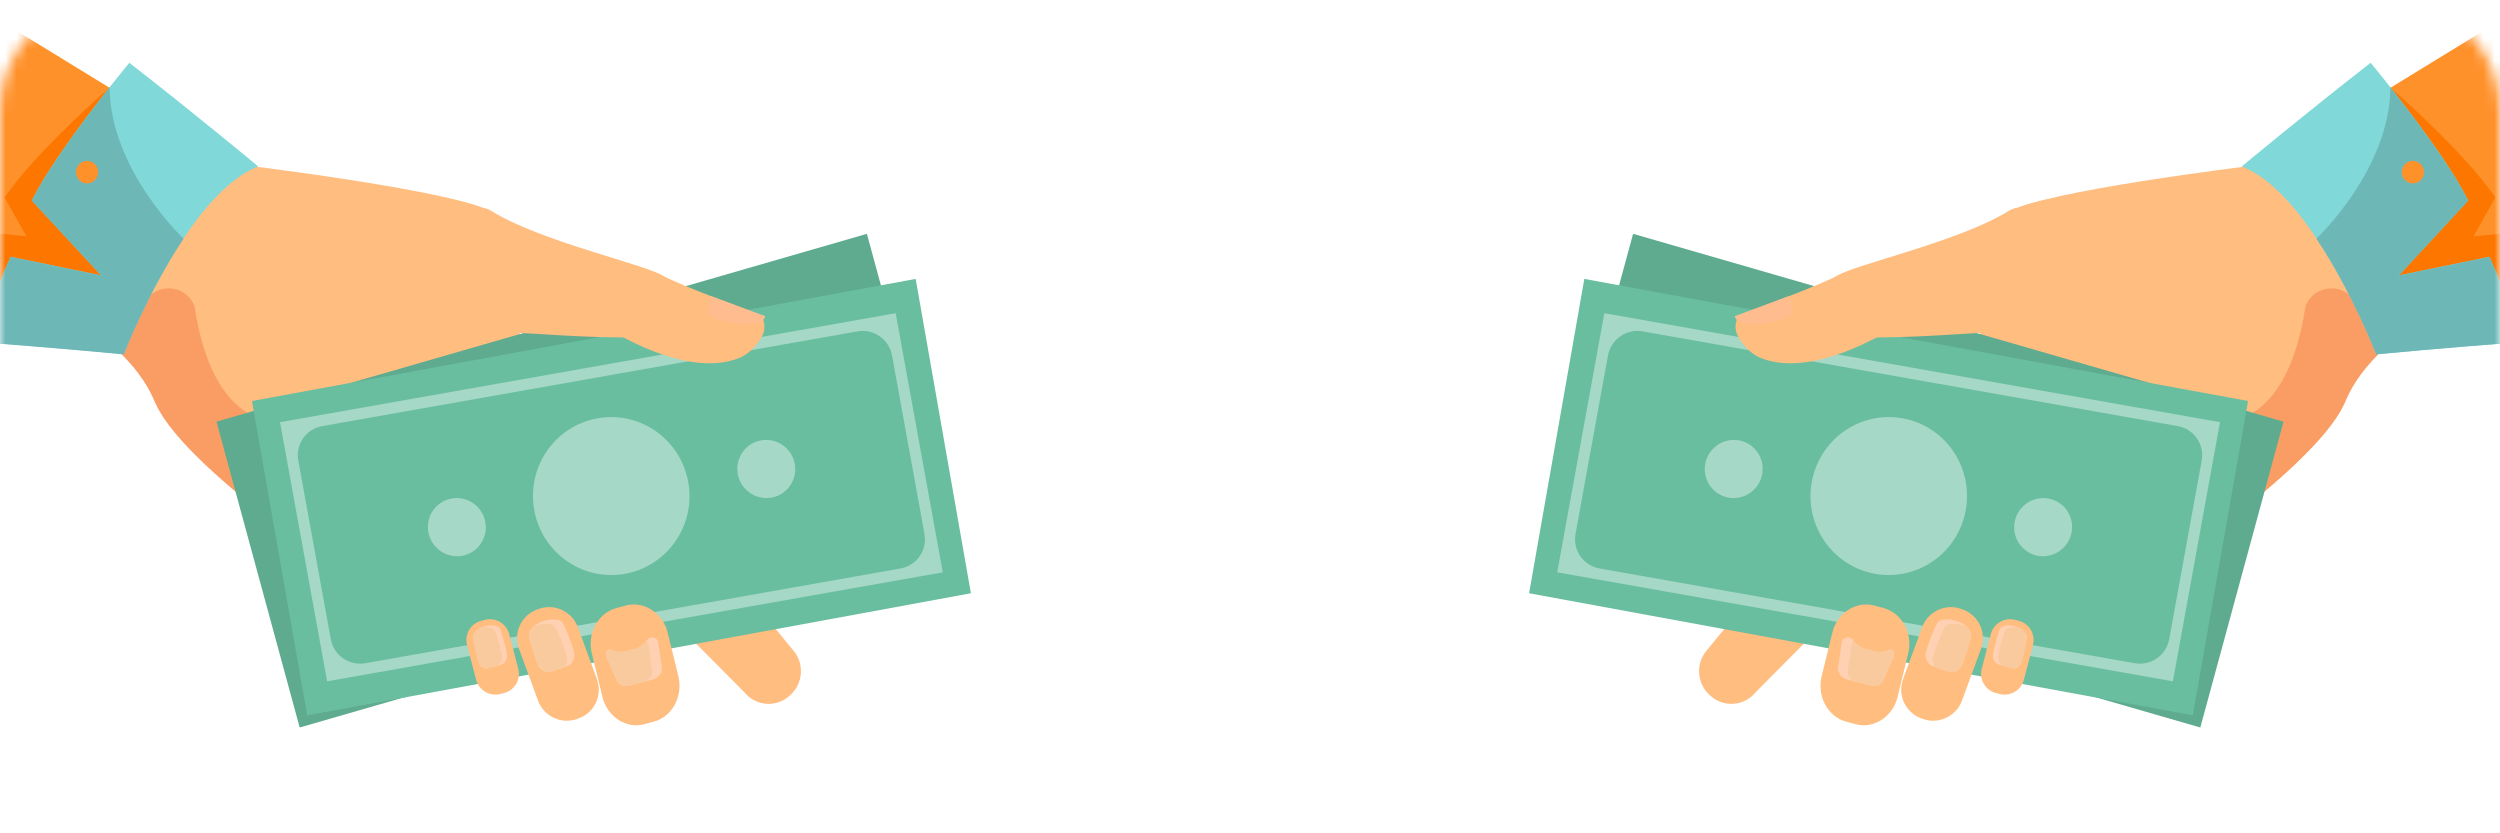 <svg width="228" height="76" viewBox="0 0 228 76" fill="none" xmlns="http://www.w3.org/2000/svg">
<mask id="mask0" mask-type="alpha" maskUnits="userSpaceOnUse" x="0" y="0" width="96" height="76">
<rect width="96" height="76" rx="10" fill="#E1F2EC"/>
</mask>
<g mask="url(#mask0)">
<path d="M67.912 63.163L62.841 58.051L57.864 53.034C57.622 52.739 57.574 52.442 57.658 52.146C57.922 51.214 59.486 50.291 60.402 49.515L60.494 49.436C61.7 48.413 63.507 48.574 64.509 49.792L70.585 57.175L70.586 57.175L72.388 59.364C73.391 60.584 73.226 62.418 72.021 63.44L71.929 63.519C70.722 64.542 68.915 64.382 67.912 63.163Z" fill="#FFBD80"/>
<path d="M69.732 30.378C69.668 31.026 68.94 32.069 67.641 32.221C61.081 32.995 57.012 30.888 56.821 30.89C51.836 30.901 48.32 29.051 47.245 30.001C47.205 30.035 47.216 30.111 47.272 30.218C48.236 32.144 63.277 44.97 63.488 46.389C63.71 47.888 35.299 54.863 35.299 54.863C35.299 54.863 31.125 52.203 26.456 48.714C24.087 46.947 21.593 44.966 19.45 43.01C17.288 41.042 15.483 39.095 14.523 37.42C14.521 37.417 14.519 37.413 14.517 37.409C14.372 37.159 14.248 36.914 14.145 36.674C14.128 36.637 14.113 36.602 14.101 36.571C13.354 34.762 12.071 33.167 10.61 31.807C6.825 28.287 1.841 26.345 1.841 26.345L22.743 15.127C22.743 15.127 41.853 17.455 44.9 19.346C49.342 22.104 58.666 24.14 60.456 25.209C61.785 26.001 68.796 28.579 69.307 28.809C69.526 28.912 69.815 29.568 69.732 30.378Z" fill="#FFBD80"/>
<path d="M16.329 11.898C16.329 11.898 16.324 11.941 16.312 12.022L16.312 12.023C16.222 12.659 15.771 15.642 14.781 19.044L14.781 19.045C14.744 19.17 14.707 19.298 14.669 19.424C14.669 19.424 14.669 19.424 14.669 19.425C14.652 19.481 14.634 19.538 14.617 19.595L14.617 19.596C13.386 23.634 11.398 28.105 8.365 29.902L8.364 29.902C8.191 30.005 8.013 30.099 7.832 30.185C7.413 30.381 6.973 30.528 6.516 30.614C6.178 30.681 5.83 30.714 5.471 30.713C5.471 30.713 2.824 30.382 -1.138 29.882C-1.354 29.855 -1.575 29.826 -1.8 29.796C-8.961 28.889 -19.905 27.483 -27.537 26.426C-27.537 26.239 -27.532 26.055 -27.521 25.872C-26.72 12.109 -17.806 3.237 -6.089 -1.848C0.092 1.933 5.88 5.483 10.029 8.028C10.03 8.028 10.031 8.028 10.032 8.029C10.036 8.032 10.039 8.033 10.042 8.035C10.306 8.198 10.566 8.357 10.816 8.51L10.832 8.52C14.225 10.606 16.329 11.898 16.329 11.898Z" fill="#FF912B"/>
<path d="M17.718 27.873C17.727 27.892 17.739 27.909 17.743 27.928C19.623 40.514 26.839 38.458 26.839 38.458L26.5 48.799C24.126 47.027 21.626 45.042 19.477 43.081C17.311 41.108 15.501 39.156 14.538 37.477C14.536 37.473 14.535 37.47 14.533 37.465C14.365 37.153 14.24 36.904 14.16 36.729C14.143 36.691 14.128 36.657 14.116 36.625C13.367 34.811 12.081 33.212 10.616 31.849C11.392 30.523 12.297 29.016 13.192 27.539C14.281 25.745 16.924 25.932 17.718 27.873Z" fill="#FA9D65"/>
<path d="M9.995 7.98C9.995 7.98 3.225 13.869 0.425 18.013L2.411 21.553L-1.004 21.218C-1.004 21.218 -2.787 27.622 -1.856 29.788L7.458 30.703L18.315 13.29L9.995 7.98Z" fill="#FC7600"/>
<path d="M-1.261 31.233C-1.52 28.662 0.971 23.421 0.971 23.421L9.224 25.115L2.907 18.296C4.363 15.285 7.837 10.692 9.985 7.971C11.056 6.617 11.796 5.727 11.796 5.727C17.885 10.461 23.55 15.179 23.55 15.179C21.046 16.154 18.691 18.814 16.727 21.755C13.463 26.642 11.277 32.305 11.277 32.305C6.32 31.817 -1.261 31.233 -1.261 31.233Z" fill="#80D8D8"/>
<path d="M-1.26 31.251C-1.519 28.679 0.974 23.434 0.974 23.434L9.233 25.13L2.911 18.307C4.369 15.294 7.846 10.699 9.996 7.977C10.056 15.499 16.743 21.767 16.743 21.767C13.476 26.656 11.288 32.322 11.288 32.322C6.327 31.834 -1.26 31.251 -1.26 31.251Z" fill="#6EB7B7"/>
<path d="M8.053 14.68C8.609 14.74 9.009 15.245 8.948 15.809C8.887 16.372 8.387 16.781 7.832 16.721C7.277 16.661 6.876 16.156 6.937 15.592C6.998 15.028 7.498 14.619 8.053 14.68Z" fill="#FF912B"/>
<path d="M79.061 21.325L19.742 38.455L27.331 66.348L86.65 49.218L79.061 21.325Z" fill="#5EAB90"/>
<path d="M83.509 25.436L22.977 36.572L28.015 65.241L88.547 54.105L83.509 25.436Z" fill="#69BEA0"/>
<path d="M85.522 49.66L82.951 35.528L82.951 35.523L81.686 28.564L81.02 28.681L69.614 30.701L69.613 30.701L69.483 30.725L60.939 32.236L59.845 32.43L59.844 32.43L50.683 34.052L26.6 38.315L26.596 38.316L26.58 38.319L26.171 38.391L26.158 38.392L26.149 38.394L25.536 38.502L26.451 43.536L27.521 49.422L29.834 62.136L42.995 59.806L43.581 59.702L45.764 59.315L46.249 59.229L46.89 59.116L47.475 59.012L48.591 58.815L51.314 58.332L52.087 58.197L53.158 58.007L54.093 57.841L59.559 56.873L59.56 56.873L60.67 56.676L61.545 56.522L69.113 55.183L75.912 53.979L78.397 53.539L85.983 52.197L85.522 49.66ZM82.135 51.843L69.832 54.021L69.829 54.021L68.36 54.281L68.359 54.281L60.663 55.644L59.949 55.771L54.519 56.732L52.801 57.036L51.698 57.231L50.909 57.372L48.34 57.826L47.278 58.014L46.632 58.129L46.019 58.237L45.527 58.323L43.353 58.709L42.736 58.819L33.317 60.486C31.845 60.747 30.435 59.762 30.166 58.286L28.71 50.279L27.205 42.006C26.936 40.53 27.911 39.122 29.383 38.861L51.613 34.927L62.021 33.084L64.984 32.559L64.987 32.559L68.714 31.9L68.835 31.878L68.836 31.878L78.201 30.22C79.672 29.959 81.083 30.944 81.352 32.42L84.313 48.7C84.395 49.158 84.359 49.609 84.227 50.021C83.929 50.937 83.151 51.662 82.135 51.843Z" fill="#A5D8C6"/>
<path d="M56.882 52.351C52.99 52.981 49.326 50.308 48.698 46.38C48.07 42.452 50.715 38.758 54.607 38.129C58.499 37.499 62.163 40.172 62.791 44.1C63.419 48.028 60.773 51.722 56.882 52.351Z" fill="#A5D8C6"/>
<path d="M42.093 50.696C40.653 50.925 39.295 49.937 39.059 48.49C38.824 47.043 39.8 45.684 41.239 45.456C42.679 45.227 44.037 46.214 44.272 47.661C44.508 49.109 43.532 50.467 42.093 50.696Z" fill="#A5D8C6"/>
<path d="M70.311 45.392C68.871 45.621 67.514 44.633 67.278 43.186C67.043 41.739 68.018 40.381 69.458 40.152C70.897 39.923 72.255 40.911 72.491 42.358C72.726 43.805 71.751 45.163 70.311 45.392Z" fill="#A5D8C6"/>
<path d="M49.066 63.894L48.842 63.281L47.33 59.163C47.294 59.067 47.264 58.969 47.241 58.871C46.902 57.51 47.637 56.08 48.976 55.592L49.133 55.534C50.568 55.012 52.174 55.764 52.704 57.206L54.113 61.045L54.216 61.324L54.44 61.937C54.97 63.379 54.229 64.986 52.794 65.508L52.637 65.566C51.203 66.088 49.596 65.336 49.066 63.894Z" fill="#FFBD80"/>
<path d="M49.028 60.561C48.776 59.874 48.331 58.632 48.242 57.969C48.217 57.782 48.322 57.439 48.676 57.123C48.887 56.933 49.189 56.754 49.605 56.623C49.8 56.561 49.995 56.511 50.196 56.493C50.431 56.47 50.665 56.481 50.898 56.525C51.106 56.566 51.296 56.713 51.394 56.923C51.395 56.924 51.395 56.926 51.396 56.926C51.724 57.633 52.122 58.587 52.342 59.42C52.495 59.997 52.236 60.574 51.734 60.748L51.5 60.83L50.298 61.251C49.798 61.425 49.232 61.121 49.028 60.561Z" fill="#FFD0B1"/>
<path d="M49.028 60.566C48.776 59.879 48.331 58.636 48.242 57.973C48.217 57.786 48.322 57.442 48.676 57.126C48.756 57.093 48.841 57.063 48.931 57.034C49.126 56.972 49.322 56.922 49.523 56.904C49.758 56.881 49.992 56.892 50.225 56.936C50.434 56.977 50.623 57.123 50.722 57.334C50.723 57.335 50.723 57.337 50.724 57.337C51.052 58.045 51.451 58.999 51.67 59.833C51.768 60.203 51.697 60.572 51.502 60.835L50.3 61.256C49.799 61.43 49.233 61.126 49.028 60.566Z" fill="#F9CA9E"/>
<path d="M43.42 61.99L42.595 58.819C42.343 57.856 42.923 56.866 43.882 56.62L44.239 56.529C45.199 56.282 46.19 56.869 46.44 57.833L47.266 61.003C47.517 61.967 46.938 62.957 45.978 63.203L45.621 63.294C44.661 63.54 43.672 62.953 43.42 61.99Z" fill="#FFBD80"/>
<path d="M43.603 60.281C43.455 59.699 43.192 58.647 43.167 58.097C43.158 57.897 43.33 57.499 43.856 57.247C43.984 57.185 44.13 57.132 44.301 57.092C44.456 57.056 44.609 57.03 44.764 57.029C44.947 57.028 45.126 57.054 45.302 57.108C45.46 57.156 45.596 57.29 45.657 57.47C45.658 57.472 45.658 57.472 45.659 57.473C45.865 58.078 46.111 58.889 46.225 59.589C46.305 60.072 46.07 60.527 45.672 60.634L45.387 60.711L44.534 60.94C44.141 61.047 43.725 60.757 43.603 60.281Z" fill="#FFD0B1"/>
<path d="M43.604 60.284C43.456 59.701 43.193 58.649 43.168 58.099C43.158 57.899 43.331 57.501 43.857 57.248C44.002 57.215 44.146 57.191 44.292 57.191C44.475 57.19 44.654 57.216 44.831 57.269C44.988 57.318 45.125 57.452 45.187 57.632C45.188 57.633 45.188 57.634 45.189 57.634C45.395 58.24 45.641 59.052 45.754 59.752C45.821 60.153 45.67 60.534 45.391 60.714L44.536 60.944C44.142 61.051 43.725 60.76 43.604 60.284Z" fill="#F9CA9E"/>
<path d="M55.017 63.833C55.009 63.811 55.002 63.788 54.995 63.765L53.976 59.61C53.527 57.783 54.527 55.917 56.197 55.462L57.052 55.229C58.656 54.792 60.319 55.81 60.844 57.51L61.181 58.881L61.863 61.664C62.312 63.491 61.312 65.357 59.642 65.812L58.787 66.045C57.205 66.476 55.567 65.491 55.017 63.833Z" fill="#FFBD80"/>
<path d="M56.198 61.948L55.318 59.93C55.317 59.928 55.316 59.923 55.315 59.918C55.294 59.837 55.278 59.755 55.268 59.675C55.262 59.641 55.26 59.607 55.256 59.573C55.255 59.559 55.255 59.545 55.256 59.531C55.266 59.31 55.5 59.163 55.708 59.261C56.117 59.457 56.592 59.515 57.061 59.395L57.236 59.35C57.238 59.35 57.239 59.349 57.241 59.348L57.809 59.202C58.262 59.086 58.643 58.83 58.919 58.493C58.953 58.452 58.985 58.41 59.015 58.368C59.292 57.976 59.91 58.086 60.034 58.553C60.036 58.557 60.036 58.561 60.038 58.565L60.349 60.77C60.491 61.316 60.069 61.833 59.526 61.973L58.879 62.14L57.498 62.495C56.953 62.633 56.341 62.494 56.198 61.948Z" fill="#FFD0B1"/>
<path d="M56.2 61.955L55.318 59.935C55.317 59.932 55.316 59.928 55.315 59.922C55.307 59.875 55.284 59.728 55.256 59.535C55.265 59.314 55.5 59.166 55.708 59.265C56.117 59.461 56.593 59.519 57.062 59.399L57.237 59.354C57.239 59.354 57.24 59.353 57.242 59.352L57.811 59.206C58.264 59.09 58.645 58.833 58.922 58.496C59.025 58.569 59.105 58.676 59.143 58.815C59.144 58.819 59.144 58.823 59.146 58.827L59.457 61.034C59.577 61.495 59.296 61.934 58.881 62.145L57.5 62.5C56.954 62.64 56.342 62.501 56.2 61.955Z" fill="#F9CA9E"/>
<path d="M42.77 25.281C42.77 25.281 41.798 17.374 44.855 19.264C49.308 22.018 58.649 24.068 60.444 25.135C61.776 25.926 68.803 28.508 69.315 28.74C69.536 28.84 69.959 29.712 69.543 30.56C69.259 31.141 68.552 32.21 67.331 32.681C62.951 34.371 57.01 30.773 56.819 30.774C51.828 30.772 46.98 30.185 45.569 30.381C45.078 30.449 42.77 25.281 42.77 25.281Z" fill="#FFBD80"/>
<path d="M69.789 28.835L64.856 27.002C64.856 27.002 64.371 27.988 64.605 28.611C64.839 29.233 69.41 30.351 69.789 28.835Z" fill="#FFBD8F"/>
</g>
<mask id="mask1" mask-type="alpha" maskUnits="userSpaceOnUse" x="132" y="0" width="96" height="76">
<rect width="96" height="76" rx="10" transform="matrix(-1 0 0 1 228 0)" fill="#E1F2EC"/>
</mask>
<g mask="url(#mask1)">
<path d="M160.088 63.163L165.159 58.051L170.136 53.034C170.378 52.739 170.426 52.442 170.342 52.146C170.078 51.214 168.513 50.291 167.598 49.515L167.506 49.436C166.3 48.413 164.493 48.574 163.491 49.792L157.415 57.175L157.414 57.175L155.612 59.364C154.609 60.584 154.774 62.418 155.979 63.44L156.071 63.519C157.277 64.542 159.085 64.382 160.088 63.163Z" fill="#FFBD80"/>
<path d="M158.268 30.378C158.332 31.026 159.06 32.069 160.358 32.221C166.919 32.995 170.988 30.888 171.179 30.89C176.164 30.901 179.68 29.051 180.755 30.001C180.795 30.035 180.784 30.111 180.729 30.218C179.764 32.144 164.723 44.97 164.512 46.389C164.29 47.888 192.701 54.863 192.701 54.863C192.701 54.863 196.875 52.203 201.544 48.714C203.913 46.947 206.407 44.966 208.55 43.01C210.711 41.042 212.517 39.095 213.477 37.42C213.479 37.417 213.481 37.413 213.483 37.409C213.628 37.159 213.752 36.914 213.855 36.674C213.872 36.637 213.887 36.602 213.899 36.571C214.646 34.762 215.929 33.167 217.39 31.807C221.175 28.287 226.159 26.345 226.159 26.345L205.257 15.127C205.257 15.127 186.147 17.455 183.1 19.346C178.658 22.104 169.334 24.14 167.544 25.209C166.215 26.001 159.205 28.579 158.693 28.809C158.474 28.912 158.185 29.568 158.268 30.378Z" fill="#FFBD80"/>
<path d="M211.671 11.898C211.671 11.898 211.676 11.941 211.688 12.022L211.688 12.023C211.778 12.659 212.229 15.642 213.219 19.044L213.219 19.045C213.256 19.17 213.294 19.298 213.331 19.424C213.331 19.424 213.331 19.424 213.331 19.425C213.348 19.481 213.366 19.538 213.383 19.595L213.383 19.596C214.614 23.634 216.602 28.105 219.635 29.902L219.636 29.902C219.809 30.005 219.987 30.099 220.168 30.185C220.587 30.381 221.027 30.528 221.484 30.614C221.822 30.681 222.17 30.714 222.529 30.713C222.529 30.713 225.176 30.382 229.138 29.882C229.354 29.855 229.575 29.826 229.8 29.796C236.961 28.889 247.905 27.483 255.537 26.426C255.537 26.239 255.532 26.055 255.521 25.872C254.72 12.109 245.806 3.237 234.089 -1.848C227.908 1.933 222.12 5.483 217.971 8.028C217.971 8.028 217.969 8.028 217.968 8.029C217.964 8.032 217.961 8.033 217.958 8.035C217.694 8.198 217.434 8.357 217.183 8.51L217.168 8.52C213.775 10.606 211.671 11.898 211.671 11.898Z" fill="#FF912B"/>
<path d="M210.282 27.873C210.273 27.892 210.261 27.909 210.257 27.928C208.377 40.514 201.161 38.458 201.161 38.458L201.499 48.799C203.874 47.027 206.374 45.042 208.523 43.081C210.689 41.108 212.499 39.156 213.462 37.477C213.464 37.473 213.465 37.47 213.467 37.465C213.635 37.153 213.76 36.904 213.84 36.729C213.857 36.691 213.872 36.657 213.884 36.625C214.633 34.811 215.919 33.212 217.384 31.849C216.608 30.523 215.703 29.016 214.808 27.539C213.719 25.745 211.076 25.932 210.282 27.873Z" fill="#FA9D65"/>
<path d="M218.005 7.98C218.005 7.98 224.775 13.869 227.575 18.013L225.589 21.553L229.004 21.218C229.004 21.218 230.787 27.622 229.856 29.788L220.542 30.703L209.685 13.29L218.005 7.98Z" fill="#FC7600"/>
<path d="M229.261 31.233C229.52 28.662 227.029 23.421 227.029 23.421L218.776 25.115L225.093 18.296C223.637 15.285 220.163 10.692 218.015 7.971C216.944 6.617 216.203 5.727 216.203 5.727C210.115 10.461 204.45 15.179 204.45 15.179C206.954 16.154 209.309 18.814 211.273 21.755C214.537 26.642 216.723 32.305 216.723 32.305C221.68 31.817 229.261 31.233 229.261 31.233Z" fill="#80D8D8"/>
<path d="M229.26 31.251C229.519 28.679 227.026 23.434 227.026 23.434L218.767 25.13L225.089 18.307C223.631 15.294 220.154 10.699 218.004 7.977C217.945 15.499 211.257 21.767 211.257 21.767C214.524 26.656 216.712 32.322 216.712 32.322C221.673 31.834 229.26 31.251 229.26 31.251Z" fill="#6EB7B7"/>
<path d="M219.947 14.68C219.391 14.74 218.991 15.245 219.052 15.809C219.113 16.372 219.613 16.781 220.168 16.721C220.723 16.661 221.124 16.156 221.063 15.592C221.002 15.028 220.502 14.619 219.947 14.68Z" fill="#FF912B"/>
<path d="M148.939 21.325L208.258 38.455L200.669 66.348L141.35 49.218L148.939 21.325Z" fill="#5EAB90"/>
<path d="M144.491 25.436L205.023 36.572L199.985 65.241L139.453 54.105L144.491 25.436Z" fill="#69BEA0"/>
<path d="M142.478 49.66L145.049 35.528L145.049 35.523L146.315 28.564L146.98 28.681L158.386 30.701L158.387 30.701L158.517 30.725L167.061 32.236L168.155 32.43L168.156 32.43L177.317 34.052L201.4 38.315L201.404 38.316L201.42 38.319L201.829 38.391L201.842 38.392L201.851 38.394L202.464 38.502L201.549 43.536L200.479 49.422L198.166 62.136L185.005 59.806L184.419 59.702L182.236 59.315L181.751 59.229L181.11 59.116L180.525 59.012L179.409 58.815L176.686 58.332L175.913 58.197L174.842 58.007L173.907 57.841L168.44 56.873L168.44 56.873L167.329 56.676L166.455 56.522L158.887 55.183L152.088 53.979L149.602 53.539L142.017 52.197L142.478 49.66ZM145.865 51.843L158.168 54.021L158.171 54.021L159.64 54.281L159.641 54.281L167.337 55.644L168.051 55.771L173.481 56.732L175.199 57.036L176.302 57.231L177.091 57.372L179.659 57.826L180.722 58.014L181.368 58.129L181.981 58.237L182.473 58.323L184.647 58.709L185.264 58.819L194.683 60.486C196.155 60.747 197.565 59.762 197.834 58.286L199.29 50.279L200.795 42.006C201.064 40.53 200.089 39.122 198.617 38.861L176.387 34.927L165.979 33.084L163.016 32.559L163.013 32.559L159.286 31.9L159.165 31.878L159.164 31.878L149.799 30.22C148.327 29.959 146.917 30.944 146.648 32.42L143.687 48.7C143.605 49.158 143.641 49.609 143.773 50.021C144.071 50.937 144.849 51.662 145.865 51.843Z" fill="#A5D8C6"/>
<path d="M171.118 52.351C175.01 52.981 178.674 50.308 179.302 46.38C179.93 42.452 177.285 38.758 173.393 38.129C169.501 37.499 165.837 40.172 165.209 44.1C164.581 48.028 167.227 51.722 171.118 52.351Z" fill="#A5D8C6"/>
<path d="M185.908 50.696C187.347 50.925 188.705 49.937 188.941 48.49C189.176 47.043 188.2 45.684 186.761 45.456C185.321 45.227 183.963 46.214 183.728 47.661C183.492 49.109 184.468 50.467 185.908 50.696Z" fill="#A5D8C6"/>
<path d="M157.689 45.392C159.128 45.621 160.486 44.633 160.722 43.186C160.957 41.739 159.982 40.381 158.542 40.152C157.103 39.923 155.745 40.911 155.509 42.358C155.274 43.805 156.249 45.163 157.689 45.392Z" fill="#A5D8C6"/>
<path d="M178.934 63.894L179.158 63.281L180.671 59.163C180.706 59.067 180.736 58.969 180.759 58.871C181.098 57.51 180.363 56.08 179.024 55.592L178.867 55.534C177.432 55.012 175.826 55.764 175.296 57.206L173.887 61.045L173.784 61.324L173.56 61.937C173.03 63.379 173.771 64.986 175.206 65.508L175.363 65.566C176.797 66.088 178.404 65.336 178.934 63.894Z" fill="#FFBD80"/>
<path d="M178.972 60.561C179.224 59.874 179.669 58.632 179.758 57.969C179.783 57.782 179.678 57.439 179.324 57.123C179.113 56.933 178.811 56.754 178.395 56.623C178.2 56.561 178.005 56.511 177.804 56.493C177.569 56.47 177.335 56.481 177.103 56.525C176.894 56.566 176.704 56.713 176.606 56.923C176.605 56.924 176.605 56.926 176.604 56.926C176.276 57.633 175.878 58.587 175.658 59.42C175.505 59.997 175.764 60.574 176.266 60.748L176.5 60.83L177.702 61.251C178.202 61.425 178.768 61.121 178.972 60.561Z" fill="#FFD0B1"/>
<path d="M178.972 60.566C179.223 59.879 179.669 58.636 179.758 57.973C179.783 57.786 179.678 57.442 179.324 57.126C179.244 57.093 179.159 57.063 179.069 57.034C178.874 56.972 178.678 56.922 178.477 56.904C178.242 56.881 178.008 56.892 177.775 56.936C177.566 56.977 177.377 57.123 177.278 57.334C177.277 57.335 177.277 57.337 177.276 57.337C176.948 58.045 176.549 58.999 176.33 59.833C176.232 60.203 176.303 60.572 176.498 60.835L177.7 61.256C178.201 61.43 178.767 61.126 178.972 60.566Z" fill="#F9CA9E"/>
<path d="M184.579 61.99L185.405 58.819C185.657 57.856 185.077 56.866 184.118 56.62L183.761 56.529C182.801 56.282 181.81 56.869 181.56 57.833L180.734 61.003C180.483 61.967 181.062 62.957 182.022 63.203L182.379 63.294C183.339 63.54 184.328 62.953 184.579 61.99Z" fill="#FFBD80"/>
<path d="M184.397 60.281C184.545 59.699 184.808 58.647 184.833 58.097C184.842 57.897 184.67 57.499 184.144 57.247C184.016 57.185 183.869 57.132 183.699 57.092C183.544 57.056 183.391 57.03 183.236 57.029C183.053 57.028 182.874 57.054 182.698 57.108C182.54 57.156 182.404 57.29 182.343 57.47C182.342 57.472 182.342 57.472 182.341 57.473C182.135 58.078 181.89 58.889 181.775 59.589C181.695 60.072 181.93 60.527 182.329 60.634L182.613 60.711L183.466 60.94C183.859 61.047 184.275 60.757 184.397 60.281Z" fill="#FFD0B1"/>
<path d="M184.396 60.284C184.545 59.701 184.808 58.649 184.832 58.099C184.842 57.899 184.669 57.501 184.143 57.248C183.998 57.215 183.854 57.191 183.708 57.191C183.525 57.19 183.346 57.216 183.169 57.269C183.012 57.318 182.875 57.452 182.813 57.632C182.812 57.633 182.812 57.634 182.811 57.634C182.605 58.24 182.359 59.052 182.246 59.752C182.179 60.153 182.33 60.534 182.609 60.714L183.464 60.944C183.858 61.051 184.274 60.76 184.396 60.284Z" fill="#F9CA9E"/>
<path d="M172.983 63.833C172.991 63.811 172.998 63.788 173.005 63.765L174.024 59.61C174.473 57.783 173.473 55.917 171.803 55.462L170.948 55.229C169.344 54.792 167.682 55.81 167.155 57.51L166.819 58.881L166.137 61.664C165.688 63.491 166.688 65.357 168.358 65.812L169.213 66.045C170.795 66.476 172.433 65.491 172.983 63.833Z" fill="#FFBD80"/>
<path d="M171.802 61.948L172.683 59.93C172.683 59.928 172.684 59.923 172.685 59.918C172.706 59.837 172.722 59.755 172.732 59.675C172.738 59.641 172.74 59.607 172.744 59.573C172.745 59.559 172.744 59.545 172.744 59.531C172.734 59.31 172.5 59.163 172.292 59.261C171.883 59.457 171.408 59.515 170.939 59.395L170.764 59.35C170.762 59.35 170.761 59.349 170.759 59.348L170.191 59.202C169.738 59.086 169.357 58.83 169.081 58.493C169.047 58.452 169.015 58.41 168.985 58.368C168.708 57.976 168.09 58.086 167.966 58.553C167.964 58.557 167.964 58.561 167.962 58.565L167.651 60.77C167.509 61.316 167.931 61.833 168.474 61.973L169.121 62.14L170.501 62.495C171.047 62.633 171.659 62.494 171.802 61.948Z" fill="#FFD0B1"/>
<path d="M171.801 61.955L172.682 59.935C172.683 59.932 172.684 59.928 172.685 59.922C172.693 59.875 172.716 59.728 172.744 59.535C172.735 59.314 172.5 59.166 172.292 59.265C171.883 59.461 171.407 59.519 170.938 59.399L170.763 59.354C170.761 59.354 170.76 59.353 170.758 59.352L170.189 59.206C169.736 59.09 169.355 58.833 169.078 58.496C168.975 58.569 168.895 58.676 168.857 58.815C168.856 58.819 168.856 58.823 168.854 58.827L168.543 61.034C168.423 61.495 168.704 61.934 169.119 62.145L170.5 62.5C171.046 62.64 171.658 62.501 171.801 61.955Z" fill="#F9CA9E"/>
<path d="M185.23 25.281C185.23 25.281 186.202 17.374 183.145 19.264C178.692 22.018 169.351 24.068 167.556 25.135C166.224 25.926 159.197 28.508 158.685 28.74C158.464 28.84 158.041 29.712 158.457 30.56C158.741 31.141 159.448 32.21 160.669 32.681C165.049 34.371 170.99 30.773 171.181 30.774C176.172 30.772 181.02 30.185 182.43 30.381C182.921 30.449 185.23 25.281 185.23 25.281Z" fill="#FFBD80"/>
<path d="M158.211 28.835L163.144 27.002C163.144 27.002 163.63 27.988 163.395 28.611C163.161 29.233 158.59 30.351 158.211 28.835Z" fill="#FFBD8F"/>
</g>
</svg>
